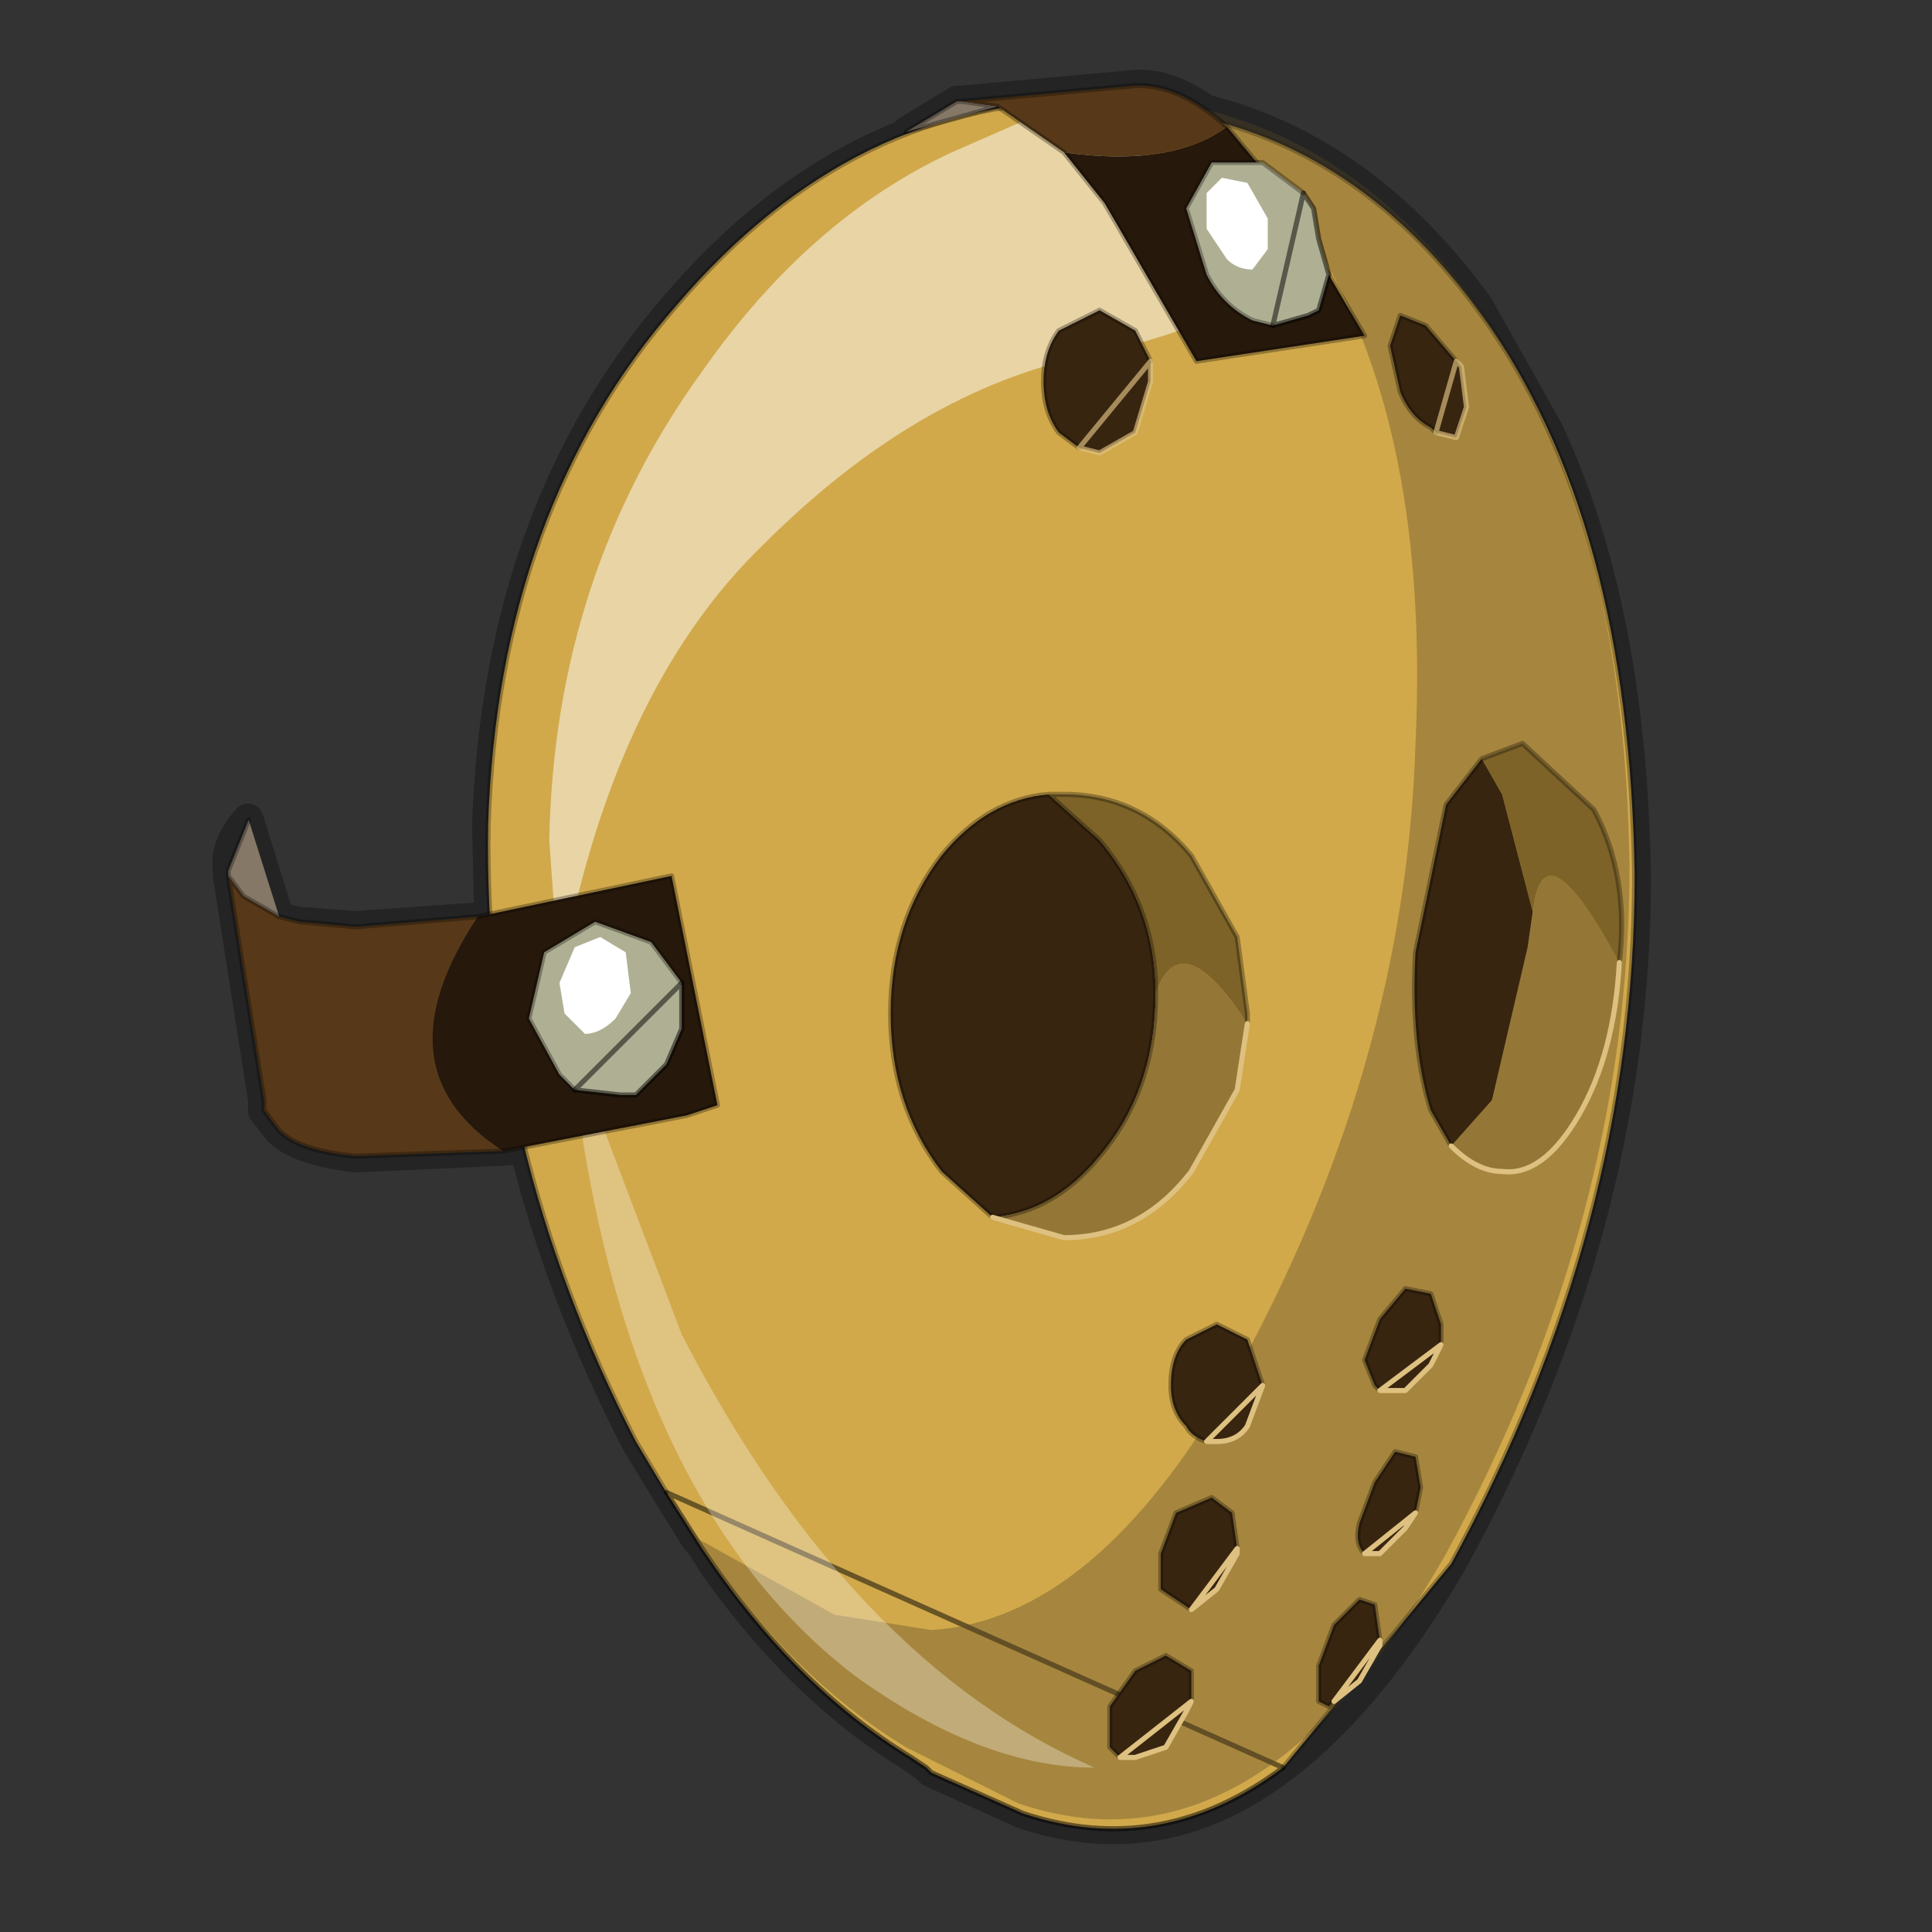 <?xml version="1.0" encoding="UTF-8" standalone="no"?>
<svg xmlns:xlink="http://www.w3.org/1999/xlink" height="440.0px" width="440.0px" xmlns="http://www.w3.org/2000/svg">
  <rect width="100%" height="100%" fill="#333333" stroke="none"/>
  <g transform="matrix(10.0, 0.0, 0.0, 10.0, 0.0, 0.0)">
    <use height="44.0" transform="matrix(1.0, 0.0, 0.0, 1.0, 0.0, 0.0)" width="44.0" xlink:href="#shape0"/>
    <use height="17.1" transform="matrix(2.321, 0.0, 0.0, 2.321, 5.198, 1.96)" width="13.8" xlink:href="#sprite0"/>
  </g>
  <defs>
    <g id="shape0" transform="matrix(1.0, 0.0, 0.0, 1.0, 0.0, 0.0)">
      <path d="M44.0 44.0 L0.0 44.0 0.0 0.0 44.0 0.0 44.0 44.0" fill="#43adca" fill-opacity="0.0" fill-rule="evenodd" stroke="none"/>
      <path d="M33.65 6.95 Q31.05 3.4 27.45 2.5 26.55 1.85 25.75 1.95 L21.9 2.3 21.8 2.3 20.65 3.0 22.7 2.4 22.85 2.45 Q18.65 3.15 15.4 6.95 11.35 11.6 11.1 18.8 L11.15 20.85 10.9 20.9 8.1 21.1 6.8 21.0 6.35 20.9 5.65 18.65 Q5.1 19.25 5.2 19.85 L5.2 19.95 6.0 25.05 6.0 25.3 6.35 25.75 Q6.8 26.2 8.1 26.35 L11.45 26.2 11.95 26.15 Q12.8 29.55 14.5 32.85 L15.2 34.0 15.85 35.05 15.95 35.15 16.3 35.7 Q18.3 38.5 20.75 40.0 L21.1 40.25 21.2 40.35 23.3 41.3 Q26.45 42.35 29.2 40.25 31.2 38.75 33.05 35.6 37.25 27.95 37.25 19.95 37.15 13.85 35.25 9.8 L33.65 6.95 Z" fill="none" stroke="#000000" stroke-linecap="round" stroke-linejoin="round" stroke-opacity="0.302" stroke-width="0.7"/>
    </g>
    <g id="sprite0" transform="matrix(1.0, 0.0, 0.0, 1.0, 6.55, 15.55)">
      <use height="17.1" transform="matrix(1.0, 0.0, 0.0, 1.0, -6.55, -15.55)" width="13.8" xlink:href="#shape1"/>
    </g>
    <g id="shape1" transform="matrix(1.0, 0.0, 0.0, 1.0, 6.55, 15.55)">
      <path d="M-2.25 -1.75 L-2.55 -2.25 Q-4.05 -5.15 -4.0 -8.3 -3.9 -11.4 -2.15 -13.4 -0.4 -15.45 1.95 -15.4 L2.1 -15.4 2.95 -15.25 Q4.6 -14.9 5.75 -13.3 7.2 -11.3 7.25 -7.8 7.25 -4.35 5.45 -1.05 L3.8 0.95 Q2.6 1.85 1.25 1.4 L0.35 1.0 0.3 0.95 0.15 0.85 Q-1.0 0.15 -1.9 -1.2 L-2.25 -1.75" fill="#d1a94b" fill-rule="evenodd" stroke="none"/>
      <path d="M-2.25 -1.75 L-2.55 -2.25 Q-4.05 -5.15 -4.0 -8.3 -3.9 -11.4 -2.15 -13.4 -0.4 -15.45 1.95 -15.4 L2.1 -15.4 2.95 -15.25 Q4.6 -14.9 5.75 -13.3 7.2 -11.3 7.25 -7.8 7.25 -4.35 5.45 -1.05 L3.8 0.95" fill="none" stroke="#000000" stroke-linecap="round" stroke-linejoin="round" stroke-opacity="0.302" stroke-width="0.05"/>
      <path d="M3.8 0.95 Q2.6 1.85 1.25 1.4 L0.35 1.0 0.3 0.95 0.15 0.85 Q-1.0 0.15 -1.9 -1.2 L-2.25 -1.75 Z" fill="none" stroke="#000000" stroke-linecap="round" stroke-linejoin="round" stroke-opacity="0.502" stroke-width="0.05"/>
      <path d="M5.1 -9.1 Q5.25 -12.4 3.95 -14.25 L2.9 -15.35 Q4.55 -15.0 5.7 -13.4 7.15 -11.4 7.2 -7.9 7.2 -4.45 5.4 -1.15 3.55 2.1 1.2 1.3 L0.1 0.75 Q-1.05 0.05 -1.95 -1.3 L-0.6 -0.55 0.35 -0.4 Q1.95 -0.5 3.3 -2.85 5.0 -5.9 5.1 -9.1" fill="#594926" fill-opacity="0.353" fill-rule="evenodd" stroke="none"/>
      <path d="M0.95 -4.45 L0.45 -4.9 Q-0.05 -5.55 -0.05 -6.45 -0.05 -7.35 0.45 -8.0 0.9 -8.55 1.5 -8.6 L2.0 -8.15 Q2.55 -7.5 2.55 -6.65 2.55 -5.7 2.0 -5.05 1.55 -4.5 0.95 -4.45" fill="#382510" fill-rule="evenodd" stroke="none"/>
      <path d="M3.45 -6.35 L3.35 -5.7 2.9 -4.9 Q2.4 -4.25 1.65 -4.25 L0.95 -4.45 Q1.55 -4.5 2.0 -5.05 2.55 -5.7 2.55 -6.65 2.8 -7.35 3.45 -6.35" fill="#947736" fill-rule="evenodd" stroke="none"/>
      <path d="M1.5 -8.6 L1.65 -8.6 Q2.4 -8.6 2.9 -8.0 L3.35 -7.2 3.45 -6.45 3.45 -6.35 Q2.8 -7.35 2.55 -6.65 2.55 -7.5 2.0 -8.15 L1.5 -8.6" fill="#7d6328" fill-rule="evenodd" stroke="none"/>
      <path d="M1.5 -8.6 L1.65 -8.6 Q2.4 -8.6 2.9 -8.0 L3.35 -7.2 3.45 -6.45 3.45 -6.35 M0.95 -4.45 L0.45 -4.9 Q-0.05 -5.55 -0.05 -6.45 -0.05 -7.35 0.45 -8.0 0.9 -8.55 1.5 -8.6 L2.0 -8.15 Q2.55 -7.5 2.55 -6.65 2.55 -5.7 2.0 -5.05 1.55 -4.5 0.95 -4.45" fill="none" stroke="#000000" stroke-linecap="round" stroke-linejoin="round" stroke-opacity="0.302" stroke-width="0.05"/>
      <path d="M3.45 -6.35 L3.35 -5.7 2.9 -4.9 Q2.4 -4.25 1.65 -4.25 L0.95 -4.45" fill="none" stroke="#dec180" stroke-linecap="round" stroke-linejoin="round" stroke-width="0.05"/>
      <path d="M5.45 -5.15 L5.85 -5.6 6.2 -7.1 6.25 -7.45 Q6.35 -8.35 7.1 -6.95 7.05 -6.05 6.7 -5.45 6.35 -4.85 5.95 -4.9 5.7 -4.9 5.45 -5.15" fill="#947736" fill-rule="evenodd" stroke="none"/>
      <path d="M6.25 -7.45 L6.2 -7.1 5.85 -5.6 5.45 -5.15 5.25 -5.5 Q5.05 -6.15 5.1 -7.05 L5.4 -8.5 5.75 -8.95 5.95 -8.6 6.25 -7.45" fill="#382510" fill-rule="evenodd" stroke="none"/>
      <path d="M7.1 -6.95 Q6.35 -8.35 6.25 -7.45 L5.95 -8.6 5.75 -8.95 6.15 -9.1 6.85 -8.45 Q7.2 -7.8 7.1 -6.95" fill="#7d6328" fill-rule="evenodd" stroke="none"/>
      <path d="M5.75 -8.95 L5.4 -8.5 5.1 -7.05 Q5.05 -6.15 5.25 -5.5 L5.45 -5.15 M7.1 -6.95 Q7.2 -7.8 6.85 -8.45 L6.15 -9.1 5.75 -8.95" fill="none" stroke="#000000" stroke-linecap="round" stroke-linejoin="round" stroke-opacity="0.302" stroke-width="0.05"/>
      <path d="M5.45 -5.15 Q5.7 -4.9 5.95 -4.9 6.35 -4.85 6.7 -5.45 7.05 -6.05 7.1 -6.95" fill="none" stroke="#dec180" stroke-linecap="round" stroke-linejoin="round" stroke-width="0.05"/>
      <path d="M5.3 -12.15 L5.25 -12.2 Q5.05 -12.3 4.95 -12.55 L4.85 -13.0 4.95 -13.3 5.2 -13.2 5.5 -12.85 5.55 -12.8 5.6 -12.4 5.5 -12.1 5.3 -12.15" fill="#382510" fill-rule="evenodd" stroke="none"/>
      <path d="M5.3 -12.15 L5.25 -12.2 Q5.05 -12.3 4.95 -12.55 L4.85 -13.0 4.95 -13.3 5.2 -13.2 5.5 -12.85" fill="none" stroke="#000000" stroke-linecap="round" stroke-linejoin="round" stroke-opacity="0.302" stroke-width="0.05"/>
      <path d="M5.5 -12.85 L5.55 -12.8 5.6 -12.4 5.5 -12.1 5.3 -12.15 Z" fill="none" stroke="#dec180" stroke-linecap="round" stroke-linejoin="round" stroke-opacity="0.663" stroke-width="0.05"/>
      <path d="M3.05 -2.25 Q2.9 -2.3 2.85 -2.4 2.7 -2.55 2.7 -2.8 2.7 -3.1 2.85 -3.25 L3.15 -3.4 3.45 -3.25 3.6 -2.8 3.45 -2.4 Q3.35 -2.25 3.15 -2.25 L3.05 -2.25" fill="#382510" fill-rule="evenodd" stroke="none"/>
      <path d="M3.05 -2.25 Q2.9 -2.3 2.85 -2.4 2.7 -2.55 2.7 -2.8 2.7 -3.1 2.85 -3.25 L3.15 -3.4 3.45 -3.25 3.6 -2.8" fill="none" stroke="#000000" stroke-linecap="round" stroke-linejoin="round" stroke-opacity="0.302" stroke-width="0.05"/>
      <path d="M3.6 -2.8 L3.45 -2.4 Q3.35 -2.25 3.15 -2.25 L3.05 -2.25 Z" fill="none" stroke="#dec180" stroke-linecap="round" stroke-linejoin="round" stroke-width="0.05"/>
      <path d="M2.9 -0.6 L2.6 -0.8 2.6 -1.15 2.75 -1.55 3.1 -1.7 3.3 -1.55 3.35 -1.2 3.35 -1.15 3.15 -0.8 2.9 -0.6" fill="#382510" fill-rule="evenodd" stroke="none"/>
      <path d="M2.9 -0.6 L2.6 -0.8 2.6 -1.15 2.75 -1.55 3.1 -1.7 3.3 -1.55 3.35 -1.2" fill="none" stroke="#000000" stroke-linecap="round" stroke-linejoin="round" stroke-opacity="0.302" stroke-width="0.05"/>
      <path d="M3.35 -1.2 L3.35 -1.15 3.15 -0.8 2.9 -0.6 Z" fill="none" stroke="#dec180" stroke-linecap="round" stroke-linejoin="round" stroke-width="0.05"/>
      <path d="M2.2 0.85 L2.1 0.75 2.1 0.35 2.35 0.0 2.65 -0.15 2.9 0.0 2.9 0.3 2.85 0.4 2.65 0.75 2.35 0.85 2.2 0.85" fill="#382510" fill-rule="evenodd" stroke="none"/>
      <path d="M2.2 0.85 L2.1 0.75 2.1 0.35 2.35 0.0 2.65 -0.15 2.9 0.0 2.9 0.3" fill="none" stroke="#000000" stroke-linecap="round" stroke-linejoin="round" stroke-opacity="0.302" stroke-width="0.05"/>
      <path d="M2.9 0.3 L2.85 0.4 2.65 0.75 2.35 0.85 2.2 0.85 Z" fill="none" stroke="#dec180" stroke-linecap="round" stroke-linejoin="round" stroke-width="0.05"/>
      <path d="M5.35 -3.2 L5.25 -3.0 5.0 -2.75 4.75 -2.75 4.7 -2.8 4.6 -3.05 4.75 -3.45 5.0 -3.75 5.25 -3.7 5.35 -3.4 5.35 -3.2" fill="#382510" fill-rule="evenodd" stroke="none"/>
      <path d="M4.75 -2.75 L4.7 -2.8 4.6 -3.05 4.75 -3.45 5.0 -3.75 5.25 -3.7 5.35 -3.4 5.35 -3.2" fill="none" stroke="#000000" stroke-linecap="round" stroke-linejoin="round" stroke-opacity="0.302" stroke-width="0.05"/>
      <path d="M5.35 -3.2 L5.25 -3.0 5.0 -2.75 4.75 -2.75 Z" fill="none" stroke="#dec180" stroke-linecap="round" stroke-linejoin="round" stroke-width="0.05"/>
      <path d="M5.1 -1.55 L5.0 -1.4 4.75 -1.15 4.6 -1.15 Q4.5 -1.25 4.55 -1.45 L4.7 -1.85 4.9 -2.15 5.1 -2.1 5.15 -1.8 5.1 -1.55" fill="#382510" fill-rule="evenodd" stroke="none"/>
      <path d="M4.6 -1.15 Q4.5 -1.25 4.55 -1.45 L4.7 -1.85 4.9 -2.15 5.1 -2.1 5.15 -1.8 5.1 -1.55" fill="none" stroke="#000000" stroke-linecap="round" stroke-linejoin="round" stroke-opacity="0.302" stroke-width="0.05"/>
      <path d="M5.1 -1.55 L5.0 -1.4 4.75 -1.15 4.6 -1.15 Z" fill="none" stroke="#dec180" stroke-linecap="round" stroke-linejoin="round" stroke-width="0.05"/>
      <path d="M4.3 0.3 L4.25 0.35 4.15 0.3 4.15 -0.05 4.3 -0.45 4.55 -0.7 4.7 -0.65 4.75 -0.3 4.75 -0.25 4.55 0.1 4.3 0.3" fill="#382510" fill-rule="evenodd" stroke="none"/>
      <path d="M4.3 0.3 L4.25 0.35 4.15 0.3 4.15 -0.05 4.3 -0.45 4.55 -0.7 4.7 -0.65 4.75 -0.3" fill="none" stroke="#000000" stroke-linecap="round" stroke-linejoin="round" stroke-opacity="0.302" stroke-width="0.05"/>
      <path d="M4.75 -0.3 L4.75 -0.25 4.55 0.1 4.3 0.3 Z" fill="none" stroke="#dec180" stroke-linecap="round" stroke-linejoin="round" stroke-width="0.05"/>
      <path d="M0.55 -14.9 L1.35 -15.25 1.5 -15.25 Q2.0 -15.2 2.65 -14.75 L3.45 -13.7 Q3.5 -13.25 1.85 -12.9 0.2 -12.55 -1.3 -11.05 -2.8 -9.6 -3.3 -6.75 L-3.4 -8.15 Q-3.35 -10.75 -1.9 -12.75 -0.85 -14.25 0.55 -14.9" fill="#ffffff" fill-opacity="0.502" fill-rule="evenodd" stroke="none"/>
      <path d="M1.8 -12.0 L1.6 -12.15 Q1.45 -12.35 1.45 -12.65 1.45 -12.95 1.6 -13.15 L2.0 -13.35 2.35 -13.15 2.5 -12.85 2.5 -12.65 2.35 -12.15 2.0 -11.95 1.8 -12.0" fill="#382510" fill-rule="evenodd" stroke="none"/>
      <path d="M1.8 -12.0 L1.6 -12.15 Q1.45 -12.35 1.45 -12.65 1.45 -12.95 1.6 -13.15 L2.0 -13.35 2.35 -13.15 2.5 -12.85" fill="none" stroke="#000000" stroke-linecap="round" stroke-linejoin="round" stroke-opacity="0.302" stroke-width="0.05"/>
      <path d="M2.5 -12.85 L2.5 -12.65 2.35 -12.15 2.0 -11.95 1.8 -12.0 Z" fill="none" stroke="#dec180" stroke-linecap="round" stroke-linejoin="round" stroke-opacity="0.663" stroke-width="0.05"/>
      <path d="M-2.1 -3.3 Q-0.45 -0.1 1.95 0.95 0.85 0.95 -0.4 0.05 -2.75 -1.75 -3.2 -6.2 L-2.1 -3.3" fill="#ffffff" fill-opacity="0.302" fill-rule="evenodd" stroke="none"/>
      <path d="M0.65 -15.4 L1.0 -15.35 0.1 -15.1 0.6 -15.4 0.65 -15.4 M-6.55 -7.8 L-6.55 -7.85 -6.35 -8.35 -6.05 -7.4 -6.4 -7.6 -6.55 -7.8" fill="#857867" fill-rule="evenodd" stroke="none"/>
      <path d="M1.0 -15.35 L0.65 -15.4 2.3 -15.55 Q2.75 -15.6 3.25 -15.15 2.7 -14.75 1.65 -14.9 L1.0 -15.35 M-3.85 -5.1 L-5.3 -5.05 Q-5.85 -5.1 -6.05 -5.3 L-6.2 -5.5 -6.2 -5.6 -6.55 -7.8 -6.4 -7.6 -6.05 -7.4 -5.85 -7.35 -5.3 -7.3 -4.1 -7.4 Q-5.1 -5.9 -3.85 -5.1" fill="#573919" fill-rule="evenodd" stroke="none"/>
      <path d="M1.65 -14.9 Q2.7 -14.75 3.25 -15.15 L3.75 -14.55 4.6 -13.1 2.95 -12.85 2.05 -14.4 1.65 -14.9 M-4.1 -7.4 L-2.2 -7.8 -1.75 -5.55 -2.05 -5.45 -3.85 -5.1 Q-5.1 -5.9 -4.1 -7.4" fill="#26180b" fill-rule="evenodd" stroke="none"/>
      <path d="M1.0 -15.35 L0.65 -15.4 0.6 -15.4 0.1 -15.1 1.0 -15.35 1.65 -14.9 M3.25 -15.15 Q2.75 -15.6 2.3 -15.55 L0.65 -15.4 M3.25 -15.15 L3.75 -14.55 4.6 -13.1 2.95 -12.85 2.05 -14.4 1.65 -14.9 M-4.1 -7.4 L-2.2 -7.8 -1.75 -5.55 -2.05 -5.45 -3.85 -5.1 -5.3 -5.05 Q-5.85 -5.1 -6.05 -5.3 L-6.2 -5.5 -6.2 -5.6 -6.55 -7.8 -6.55 -7.85 -6.35 -8.35 M-6.05 -7.4 L-5.85 -7.35 -5.3 -7.3 -4.1 -7.4 M-6.55 -7.8 L-6.4 -7.6 -6.05 -7.4" fill="none" stroke="#000000" stroke-linecap="round" stroke-linejoin="round" stroke-opacity="0.302" stroke-width="0.05"/>
      <path d="M-2.1 -6.75 L-2.1 -6.6 -2.1 -6.3 -2.25 -5.95 -2.55 -5.65 -2.7 -5.65 -3.15 -5.7 -3.3 -5.85 -3.6 -6.4 -3.45 -7.05 -2.95 -7.35 -2.4 -7.15 -2.1 -6.75" fill="#afb093" fill-rule="evenodd" stroke="none"/>
      <path d="M-3.15 -5.7 L-3.3 -5.85 -3.6 -6.4 -3.45 -7.05 -2.95 -7.35 -2.4 -7.15 -2.1 -6.75" fill="none" stroke="#000000" stroke-linecap="round" stroke-linejoin="round" stroke-opacity="0.302" stroke-width="0.05"/>
      <path d="M-2.1 -6.75 L-2.1 -6.6 -2.1 -6.3 -2.25 -5.95 -2.55 -5.65 -2.7 -5.65 -3.15 -5.7 Z" fill="none" stroke="#000000" stroke-linecap="round" stroke-linejoin="round" stroke-opacity="0.502" stroke-width="0.05"/>
      <path d="M-2.75 -6.4 Q-2.9 -6.25 -3.05 -6.25 L-3.25 -6.45 -3.3 -6.75 -3.15 -7.1 -2.9 -7.2 -2.65 -7.05 -2.6 -6.65 -2.75 -6.4" fill="#ffffff" fill-rule="evenodd" stroke="none"/>
      <path d="M3.7 -13.2 L3.5 -13.25 Q3.2 -13.4 3.05 -13.7 L2.85 -14.35 3.1 -14.8 3.6 -14.8 4.0 -14.5 4.1 -14.35 4.15 -14.05 4.25 -13.7 4.15 -13.35 4.05 -13.3 3.7 -13.2" fill="#afb093" fill-rule="evenodd" stroke="none"/>
      <path d="M3.7 -13.2 L3.5 -13.25 Q3.2 -13.4 3.05 -13.7 L2.85 -14.35 3.1 -14.8 3.6 -14.8 4.0 -14.5" fill="none" stroke="#000000" stroke-linecap="round" stroke-linejoin="round" stroke-opacity="0.302" stroke-width="0.05"/>
      <path d="M4.0 -14.5 L4.1 -14.35 4.15 -14.05 4.25 -13.7 4.15 -13.35 4.05 -13.3 3.7 -13.2 Z" fill="none" stroke="#000000" stroke-linecap="round" stroke-linejoin="round" stroke-opacity="0.502" stroke-width="0.05"/>
      <path d="M3.65 -13.95 L3.5 -13.75 Q3.35 -13.75 3.25 -13.85 L3.05 -14.15 3.05 -14.5 3.2 -14.65 3.45 -14.6 3.65 -14.25 3.65 -13.95" fill="#ffffff" fill-rule="evenodd" stroke="none"/>
    </g>
  </defs>
</svg>
